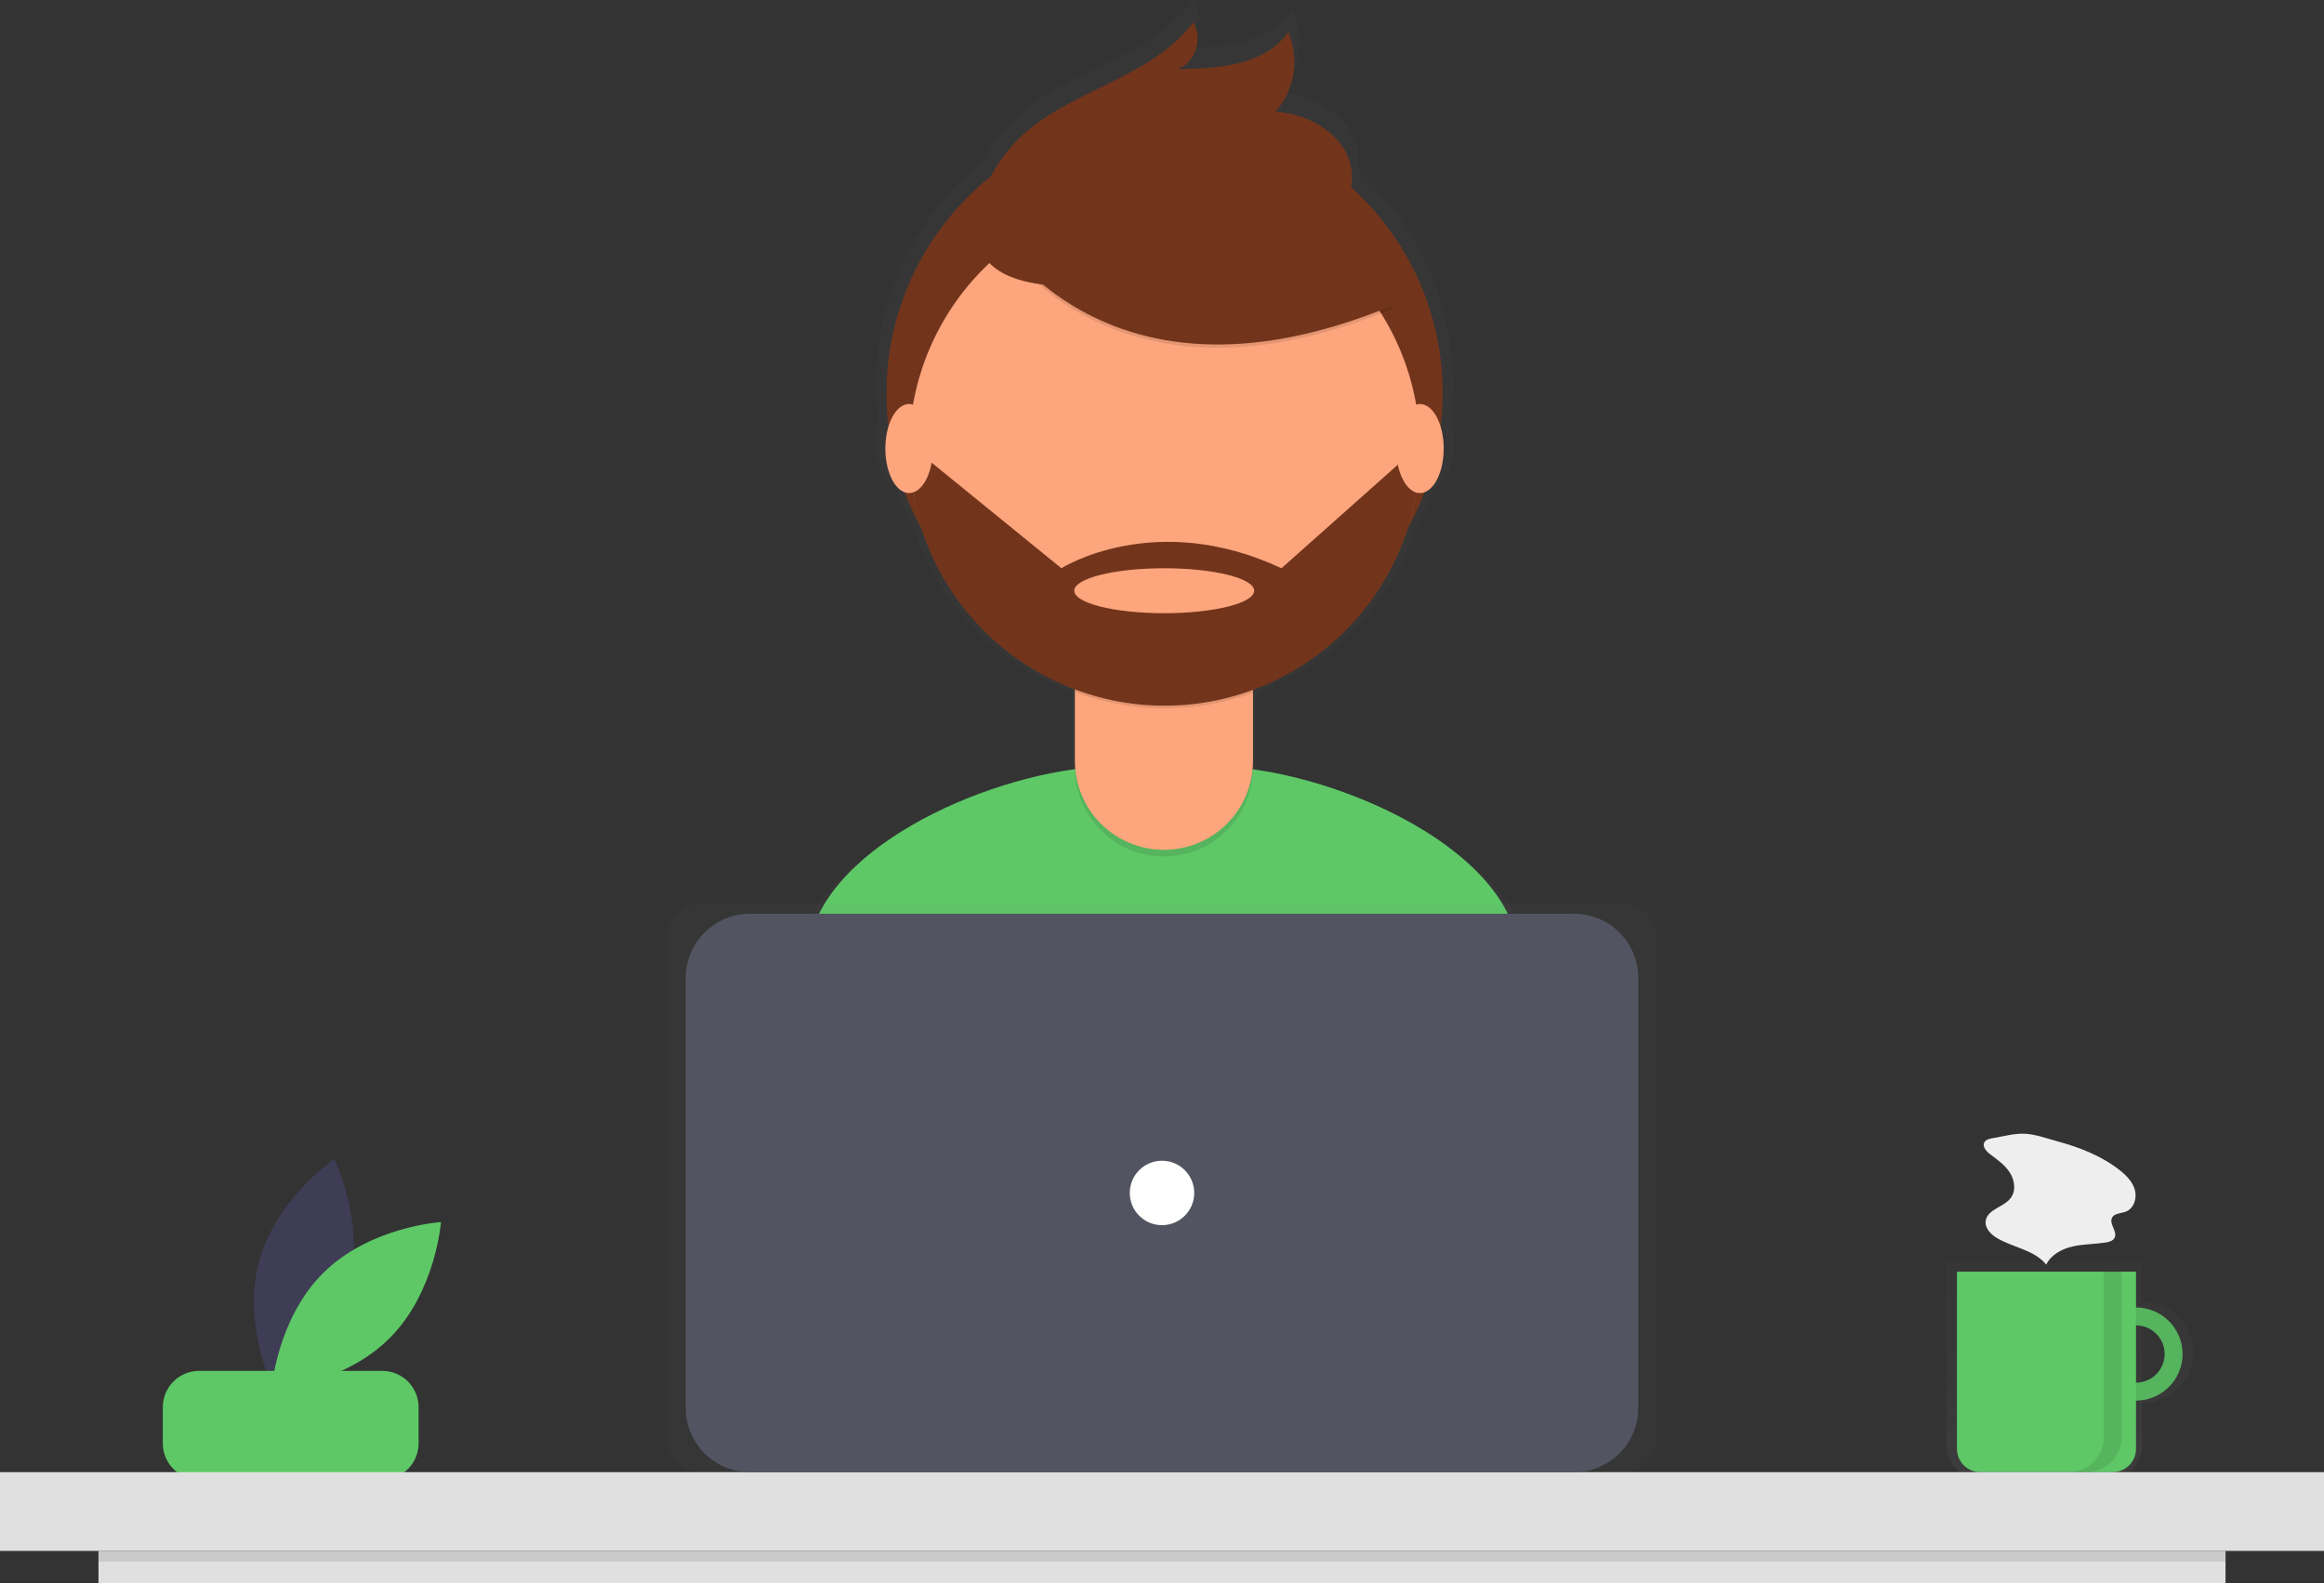 <svg width="640" height="436" viewBox="0 0 640 436" fill="none" xmlns="http://www.w3.org/2000/svg">
<rect x="0" y="0" width="640" height="436" fill="#333333" stroke="none"/>
<path d="M96.078 354.207C91.476 371.724 75.352 382.672 75.352 382.672C75.352 382.672 66.689 365.217 71.29 347.7C75.891 330.182 92.016 319.235 92.016 319.235C92.016 319.235 100.679 336.689 96.078 354.207Z" fill="#3F3D56"/>
<path d="M89.098 350.501C76.21 363.23 74.768 382.662 74.768 382.662C74.768 382.662 94.222 381.456 107.11 368.726C119.998 355.997 121.44 336.566 121.44 336.566C121.44 336.566 101.986 337.772 89.098 350.501Z" fill="#5EC867"/>
<path d="M105.26 377.542H54.847C49.317 377.542 44.835 382.024 44.835 387.552V397.497C44.835 403.025 49.317 407.507 54.847 407.507H105.26C110.79 407.507 115.273 403.025 115.273 397.497V387.552C115.273 382.024 110.79 377.542 105.26 377.542Z" fill="#5EC867"/>
<g opacity="0.7">
<path opacity="0.7" d="M589.966 358.401V347.604H535.963V397.541C535.963 398.924 536.236 400.292 536.765 401.57C537.294 402.847 538.07 404.007 539.047 404.985C540.025 405.962 541.186 406.738 542.464 407.267C543.741 407.796 545.111 408.068 546.494 408.068H579.435C582.228 408.068 584.906 406.959 586.881 404.985C588.856 403.011 589.966 400.333 589.966 397.541V386.474C593.685 386.467 597.249 384.985 599.876 382.353C602.504 379.722 603.979 376.156 603.979 372.438C603.979 368.72 602.504 365.154 599.876 362.522C597.249 359.891 593.685 358.409 589.966 358.401ZM589.966 381.075V363.8C592.257 363.8 594.455 364.71 596.075 366.33C597.696 367.95 598.606 370.147 598.606 372.438C598.606 374.729 597.696 376.926 596.075 378.545C594.455 380.165 592.257 381.075 589.966 381.075Z" fill="url(#paint0_linear)"/>
</g>
<path d="M588.228 360.092C585.693 360.092 583.214 360.843 581.106 362.251C578.998 363.66 577.354 365.661 576.384 368.003C575.414 370.345 575.16 372.921 575.655 375.407C576.149 377.893 577.37 380.177 579.163 381.969C580.956 383.762 583.24 384.982 585.727 385.477C588.214 385.971 590.791 385.717 593.134 384.747C595.476 383.777 597.479 382.135 598.887 380.027C600.296 377.92 601.048 375.442 601.048 372.907C601.048 369.508 599.697 366.249 597.293 363.845C594.889 361.442 591.628 360.092 588.228 360.092ZM588.228 380.794C586.668 380.794 585.142 380.331 583.845 379.465C582.548 378.598 581.537 377.366 580.939 375.925C580.342 374.484 580.186 372.898 580.491 371.369C580.795 369.839 581.546 368.434 582.65 367.331C583.753 366.228 585.159 365.476 586.689 365.172C588.219 364.868 589.806 365.024 591.247 365.621C592.689 366.218 593.921 367.229 594.788 368.526C595.654 369.823 596.117 371.347 596.117 372.907C596.117 374.999 595.286 377.005 593.806 378.484C592.327 379.963 590.32 380.794 588.228 380.794Z" fill="#5EC867"/>
<path opacity="0.1" d="M588.228 360.092C585.693 360.092 583.214 360.843 581.106 362.251C578.998 363.66 577.354 365.661 576.384 368.003C575.414 370.345 575.16 372.921 575.655 375.407C576.149 377.893 577.37 380.177 579.163 381.969C580.956 383.762 583.24 384.982 585.727 385.477C588.214 385.971 590.791 385.717 593.134 384.747C595.476 383.777 597.479 382.135 598.887 380.027C600.296 377.92 601.048 375.442 601.048 372.907C601.048 369.508 599.697 366.249 597.293 363.845C594.889 361.442 591.628 360.092 588.228 360.092ZM588.228 380.794C586.668 380.794 585.142 380.331 583.845 379.465C582.548 378.598 581.537 377.366 580.939 375.925C580.342 374.484 580.186 372.898 580.491 371.369C580.795 369.839 581.546 368.434 582.65 367.331C583.753 366.228 585.159 365.476 586.689 365.172C588.219 364.868 589.806 365.024 591.247 365.621C592.689 366.218 593.921 367.229 594.788 368.526C595.654 369.823 596.117 371.347 596.117 372.907C596.117 374.999 595.286 377.005 593.806 378.484C592.327 379.963 590.32 380.794 588.228 380.794Z" fill="black"/>
<path d="M538.921 350.233H588.228V399.018C588.228 400.721 587.551 402.354 586.347 403.559C585.142 404.763 583.508 405.439 581.805 405.439H545.345C543.641 405.439 542.007 404.763 540.803 403.559C539.598 402.354 538.921 400.721 538.921 399.018V350.233Z" fill="#5EC867"/>
<path d="M640 405.439H0V427.128H640V405.439Z" fill="#E0E0E0"/>
<g opacity="0.7">
<path opacity="0.7" d="M420.963 260.325C414.104 235.435 375.216 217.26 345.956 213.23C345.96 213.046 345.97 212.864 345.97 212.679V191.373C346.001 191.362 346.033 191.352 346.065 191.341V190.533C356.449 186.672 365.819 180.502 373.468 172.489C381.116 164.475 386.842 154.829 390.212 144.278C392.02 141.009 393.595 137.616 394.923 134.125C398.046 132.988 400.405 127.839 400.405 121.652C400.417 119.535 400.12 117.429 399.524 115.398C399.907 112.247 400.103 109.076 400.109 105.901C400.121 94.805 397.799 83.829 393.294 73.687C388.788 63.546 382.2 54.465 373.956 47.033C374.201 45.758 374.284 44.458 374.204 43.162C373.542 32.936 362.616 25.988 352.375 25.524C355.08 22.456 356.859 18.684 357.504 14.646C358.149 10.607 357.634 6.469 356.02 2.712C349.49 12.222 336.085 13.233 324.547 13.307C329.525 11.38 331.766 4.484 328.87 0C316.811 16.158 293.304 19.15 278.961 33.322C275.836 36.421 273.218 39.992 271.2 43.903C261.879 51.327 254.354 60.757 249.184 71.491C244.015 82.225 241.334 93.988 241.343 105.901C241.35 109.047 241.542 112.189 241.918 115.312C241.303 117.369 240.997 119.505 241.009 121.652C241.009 127.867 243.39 133.032 246.535 134.137C247.868 137.641 249.45 141.045 251.267 144.324C254.626 154.814 260.313 164.408 267.905 172.39C275.496 180.372 284.795 186.535 295.105 190.417V212.679C295.105 212.851 295.115 213.02 295.118 213.19C265.747 217.151 226.549 235.47 219.751 260.56C213.88 282.227 207.613 306.023 204.495 319.994C231.222 338.768 287.304 349.791 322.45 349.791C355.843 349.791 410.424 339.842 436.364 322.747C433.554 307.396 427.089 282.556 420.963 260.325Z" fill="url(#paint1_linear)"/>
</g>
<path d="M322.379 343.611C354.592 343.611 407.243 334.013 432.267 317.522C429.557 302.714 423.32 278.751 417.41 257.306C409.884 229.995 362.381 211.062 334.044 211.062H306.737C278.312 211.062 230.74 230.105 223.309 257.533C217.645 278.435 211.6 301.389 208.592 314.866C234.374 332.977 288.474 343.611 322.379 343.611Z" fill="#5EC867"/>
<path d="M320.716 184.893C363.008 184.893 397.294 150.619 397.294 108.339C397.294 66.06 363.008 31.785 320.716 31.785C278.423 31.785 244.138 66.06 244.138 108.339C244.138 150.619 278.423 184.893 320.716 184.893Z" fill="#72351C"/>
<path opacity="0.1" d="M296 172.102H345.068V211.344C345.068 217.849 342.483 224.087 337.882 228.687C333.281 233.286 327.041 235.87 320.534 235.87H320.534C314.027 235.87 307.787 233.286 303.186 228.687C298.585 224.087 296 217.849 296 211.344V172.102H296Z" fill="black"/>
<path d="M303.038 170.286H338.03C339.896 170.286 341.686 171.027 343.006 172.346C344.326 173.666 345.068 175.456 345.068 177.322V209.528C345.068 216.032 342.483 222.271 337.882 226.87C333.281 231.47 327.041 234.054 320.534 234.054H320.534C314.027 234.054 307.787 231.47 303.186 226.87C298.585 222.271 296 216.032 296 209.528V177.322C296 175.456 296.742 173.666 298.062 172.346C299.381 171.027 301.172 170.286 303.038 170.286Z" fill="#FDA57D"/>
<path opacity="0.1" d="M296.091 190.624C311.905 196.531 329.312 196.579 345.159 190.76V184.734H296.091V190.624Z" fill="black"/>
<path d="M320.716 193.908C359.558 193.908 391.046 162.43 391.046 123.6C391.046 84.77 359.558 53.291 320.716 53.291C281.873 53.291 250.385 84.77 250.385 123.6C250.385 162.43 281.873 193.908 320.716 193.908Z" fill="#FDA57D"/>
<path opacity="0.1" d="M270.619 59.647C270.619 59.647 300.259 119.793 383.871 84.855L364.405 54.34L329.899 41.957L270.619 59.647Z" fill="black"/>
<path d="M270.619 58.762C270.619 58.762 300.259 118.908 383.871 83.971L364.405 53.455L329.899 41.072L270.619 58.762Z" fill="#72351C"/>
<path d="M270.356 54.699C272.354 48.514 275.807 42.898 280.426 38.324C294.262 24.654 316.939 21.767 328.572 6.18C331.365 10.506 329.204 17.158 324.401 19.017C335.531 18.945 348.463 17.97 354.762 8.796C356.319 12.421 356.816 16.413 356.194 20.308C355.571 24.204 353.856 27.843 351.246 30.802C361.125 31.25 371.665 37.952 372.303 47.817C372.729 54.389 368.607 60.612 363.204 64.381C357.802 68.15 351.266 69.88 344.832 71.298C326.053 75.437 258.102 92.786 270.356 54.699Z" fill="#72351C"/>
<path d="M391.044 124.215H389.179L352.903 156.5C317.955 140.136 292.296 156.5 292.296 156.5L254.251 125.542L250.415 126.024C250.935 144.477 258.694 161.985 272.016 174.768C285.339 187.55 303.156 194.582 321.62 194.345C340.085 194.107 357.715 186.62 370.704 173.498C383.693 160.377 390.999 142.675 391.044 124.215ZM320.609 168.883C306.927 168.883 295.835 166.11 295.835 162.691C295.835 159.272 306.927 156.5 320.609 156.5C334.291 156.5 345.383 159.272 345.383 162.691C345.383 166.111 334.291 168.883 320.609 168.883Z" fill="#72351C"/>
<path d="M250.357 135.796C253.971 135.796 256.9 130.306 256.9 123.533C256.9 116.76 253.971 111.27 250.357 111.27C246.744 111.27 243.815 116.76 243.815 123.533C243.815 130.306 246.744 135.796 250.357 135.796Z" fill="#FDA57D"/>
<path d="M391.037 135.796C394.65 135.796 397.579 130.306 397.579 123.533C397.579 116.76 394.65 111.27 391.037 111.27C387.423 111.27 384.494 116.76 384.494 123.533C384.494 130.306 387.423 135.796 391.037 135.796Z" fill="#FDA57D"/>
<g opacity="0.7">
<path opacity="0.7" d="M446.533 248.76H193.467C188.191 248.76 183.914 253.035 183.914 258.31V395.889C183.914 401.164 188.191 405.439 193.467 405.439H446.533C451.809 405.439 456.086 401.164 456.086 395.889V258.31C456.086 253.035 451.809 248.76 446.533 248.76Z" fill="url(#paint2_linear)"/>
</g>
<path d="M433.476 251.651H206.524C196.76 251.651 188.844 259.563 188.844 269.324V387.766C188.844 397.527 196.76 405.439 206.524 405.439H433.476C443.24 405.439 451.156 397.527 451.156 387.766V269.324C451.156 259.563 443.24 251.651 433.476 251.651Z" fill="#535461"/>
<path d="M320 337.417C324.902 337.417 328.875 333.445 328.875 328.545C328.875 323.645 324.902 319.673 320 319.673C315.098 319.673 311.125 323.645 311.125 328.545C311.125 333.445 315.098 337.417 320 337.417Z" fill="white"/>
<path d="M612.881 427.127H27.119V436H612.881V427.127Z" fill="#E0E0E0"/>
<path opacity="0.1" d="M612.881 427.127H27.119V430.085H612.881V427.127Z" fill="black"/>
<path opacity="0.1" d="M579.353 350.233V395.828C579.353 398.377 578.34 400.822 576.537 402.624C574.734 404.427 572.288 405.439 569.738 405.439H574.669C577.219 405.439 579.664 404.427 581.467 402.624C583.27 400.822 584.284 398.377 584.284 395.828V350.233H579.353Z" fill="black"/>
<path d="M548.651 313.485C547.82 313.627 546.882 313.852 546.474 314.59C545.827 315.762 546.999 317.084 548.069 317.889C550.045 319.377 552.127 320.839 553.47 322.916C554.814 324.992 555.236 327.891 553.767 329.881C551.85 332.48 547.276 333.039 546.834 336.238C546.55 338.291 548.326 340.044 550.125 341.074C554.566 343.617 560.292 344.296 563.509 348.276C564.84 345.54 567.816 343.959 570.783 343.283C573.75 342.608 576.833 342.658 579.842 342.2C580.813 342.052 581.907 341.756 582.341 340.875C583.182 339.169 580.785 337.123 581.612 335.41C582.242 334.106 584.091 334.207 585.442 333.685C587.641 332.835 588.548 330.006 587.924 327.733C587.3 325.46 585.537 323.683 583.683 322.227C578.686 318.302 572.678 315.994 566.601 314.333C563.775 313.561 560.457 312.35 557.522 312.233C554.688 312.12 551.456 313.005 548.651 313.485Z" fill="#EEEEEE"/>
<defs>
<linearGradient id="paint0_linear" x1="569.985" y1="408.068" x2="569.985" y2="347.604" gradientUnits="userSpaceOnUse">
<stop stop-color="#808080" stop-opacity="0.25"/>
<stop offset="0.535" stop-color="#808080" stop-opacity="0.12"/>
<stop offset="1" stop-color="#808080" stop-opacity="0.1"/>
</linearGradient>
<linearGradient id="paint1_linear" x1="139477" y1="227401" x2="139477" y2="41625.2" gradientUnits="userSpaceOnUse">
<stop stop-color="#808080" stop-opacity="0.25"/>
<stop offset="0.535" stop-color="#808080" stop-opacity="0.12"/>
<stop offset="1" stop-color="#808080" stop-opacity="0.1"/>
</linearGradient>
<linearGradient id="paint2_linear" x1="132384" y1="96700.4" x2="132384" y2="59427.3" gradientUnits="userSpaceOnUse">
<stop stop-color="#808080" stop-opacity="0.25"/>
<stop offset="0.535" stop-color="#808080" stop-opacity="0.12"/>
<stop offset="1" stop-color="#808080" stop-opacity="0.1"/>
</linearGradient>
</defs>
</svg>
